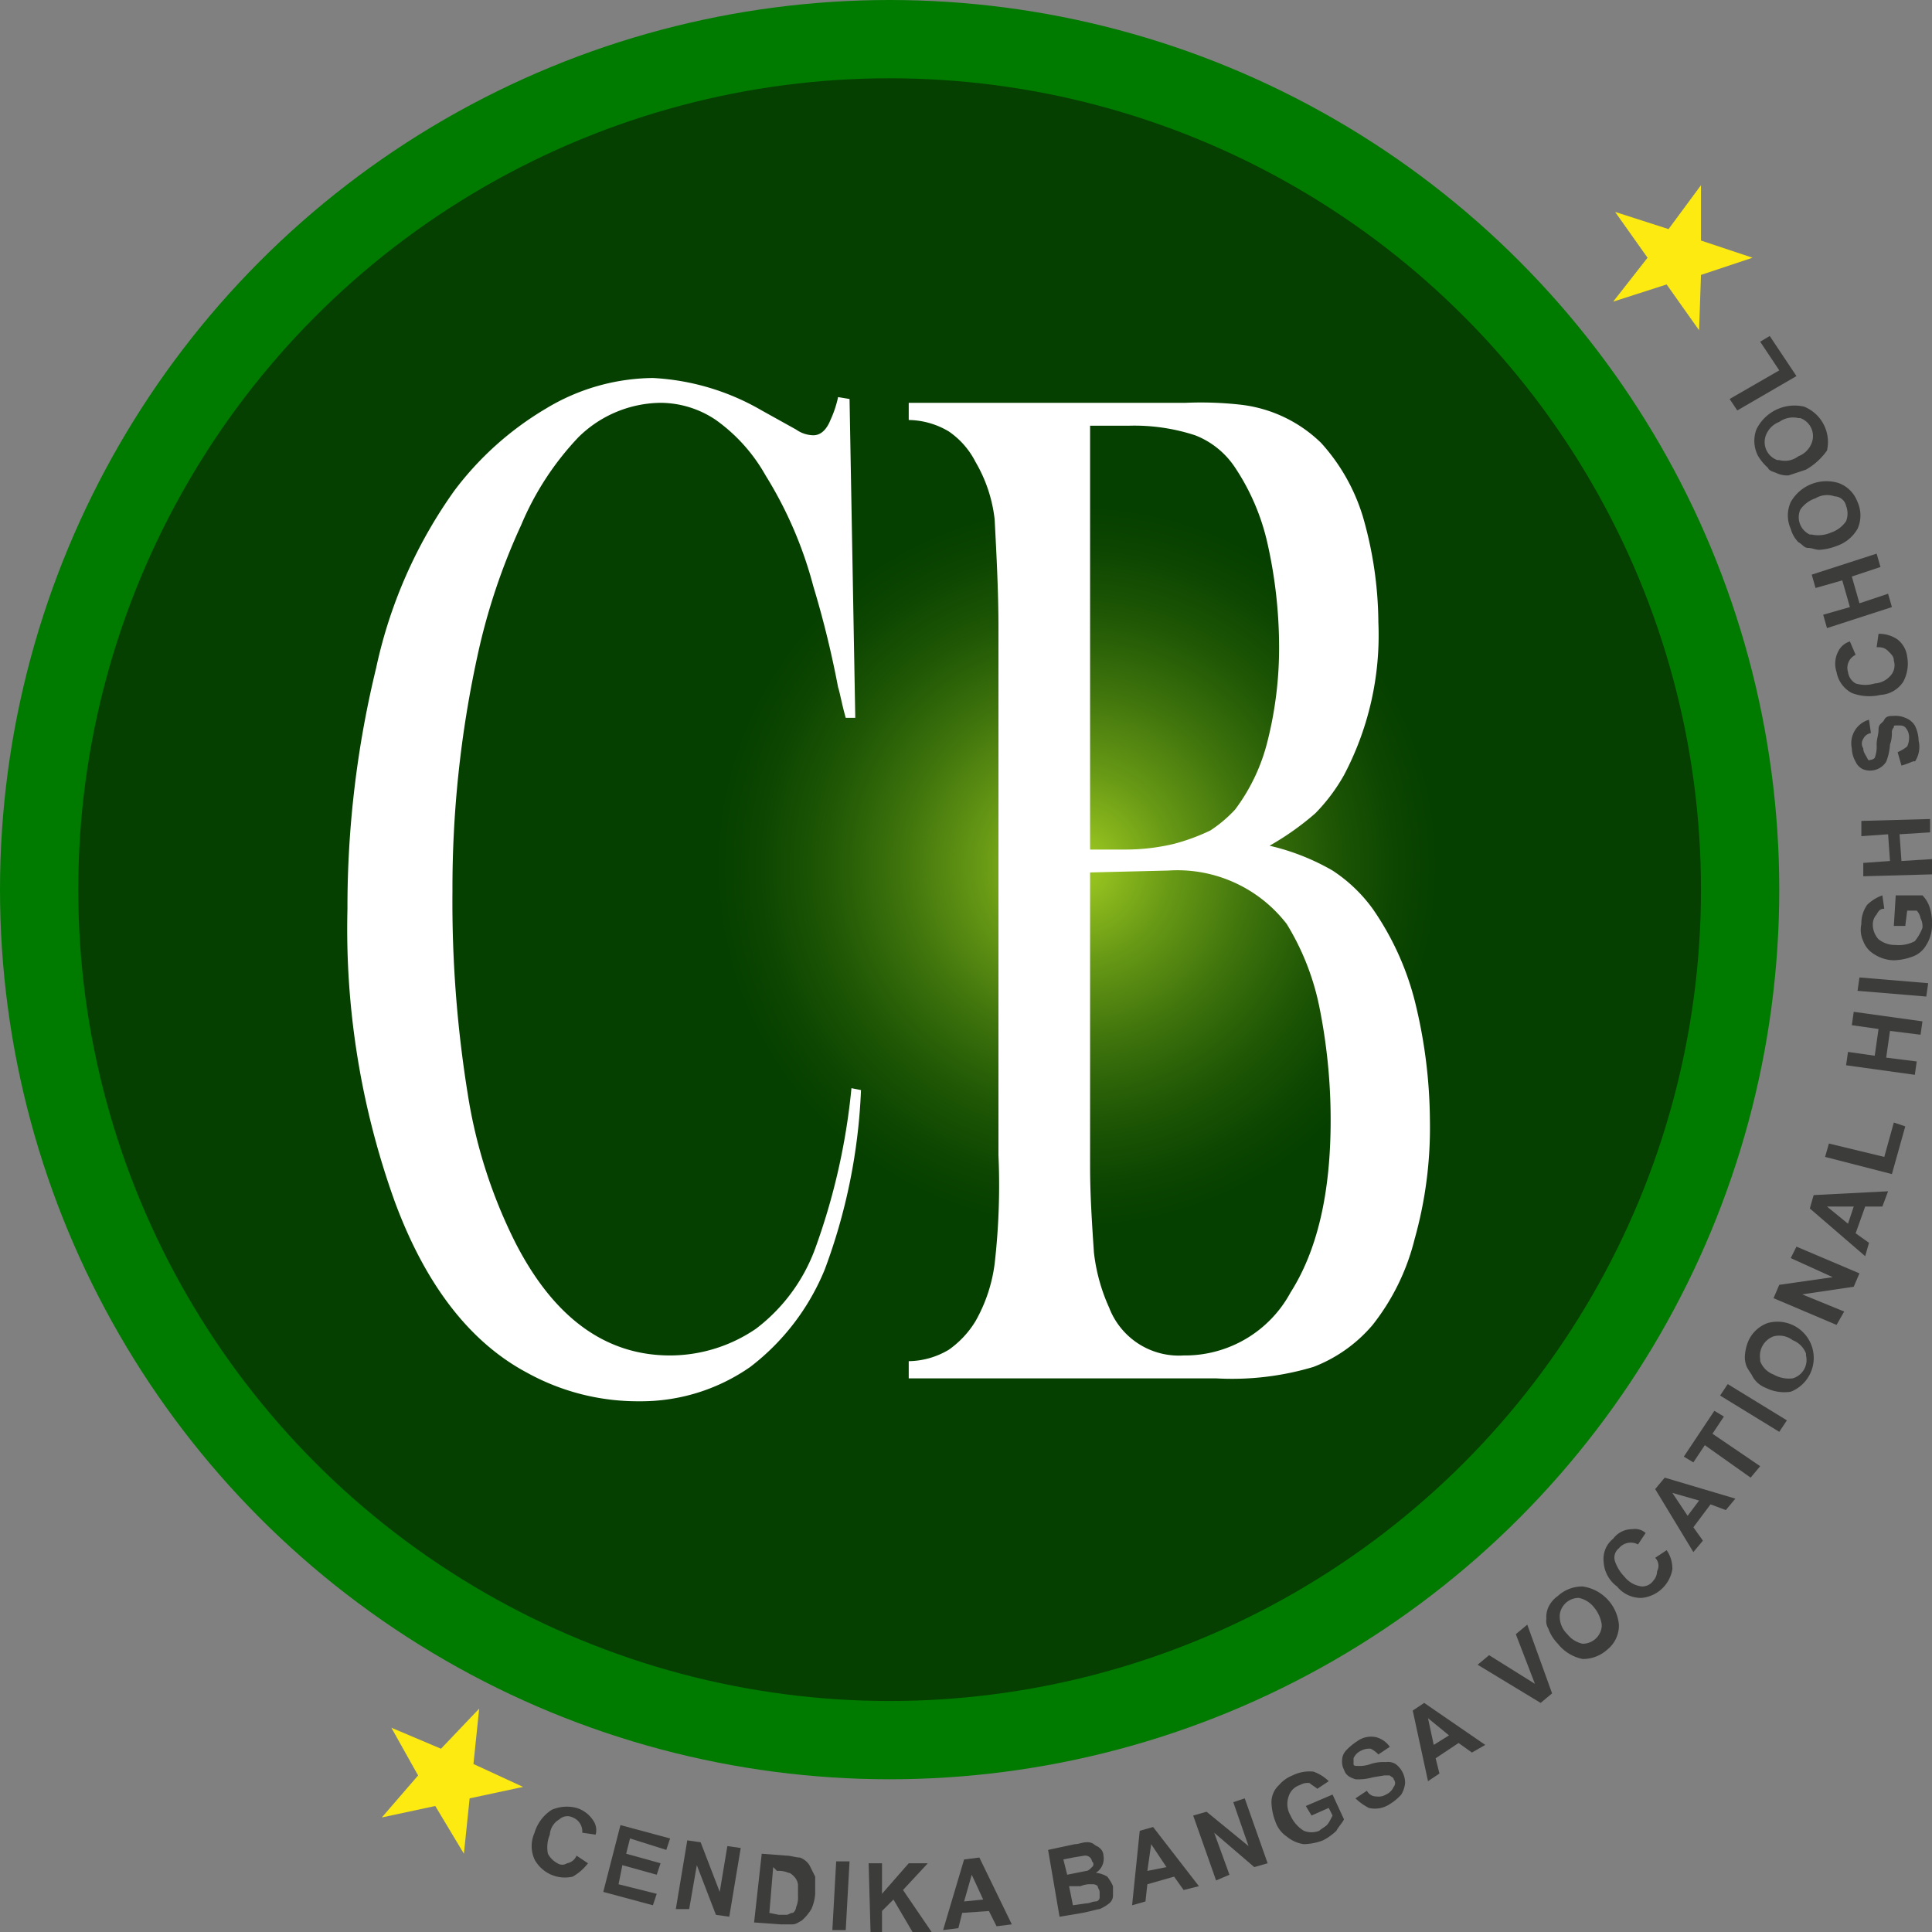 <svg xmlns="http://www.w3.org/2000/svg" xmlns:xlink="http://www.w3.org/1999/xlink" viewBox="0 0 101.2 101.2"><rect x="0" y="0" width="101.2" height="101.2" fill="#808080" stroke="none"/><defs><style>.cls-1{fill:#3c3c3b;}.cls-2{fill:#007b00;}.cls-3{fill:url(#radial-gradient);}.cls-4{fill:#fff;}.cls-5{fill:#fcea10;}</style><radialGradient id="radial-gradient" cx="56.41" cy="-679.99" r="18.91" gradientTransform="matrix(1, 0, 0, -1, 0, -634.61)" gradientUnits="userSpaceOnUse"><stop offset="0.06" stop-color="#95c11f"/><stop offset="0.27" stop-color="#679815"/><stop offset="0.5" stop-color="#3d720c"/><stop offset="0.7" stop-color="#1f5705"/><stop offset="0.88" stop-color="#0d4601"/><stop offset="1" stop-color="#064000"/></radialGradient></defs><title>Asset 1</title><g id="Layer_2" data-name="Layer 2"><g id="Layer_1-2" data-name="Layer 1"><path class="cls-1" d="M30.2,97.2l.6.4a2.7,2.7,0,0,1-.8.7,1.81,1.81,0,0,1-2-.9A1.7,1.7,0,0,1,28,96a2.15,2.15,0,0,1,.9-1.2,2,2,0,0,1,1.3-.1,1.6,1.6,0,0,1,.9.7.88.88,0,0,1,.1.7l-.7-.1a.79.79,0,0,0-.5-.8.62.62,0,0,0-.7.1,1,1,0,0,0-.5.8,1.73,1.73,0,0,0-.1,1,1.21,1.21,0,0,0,.5.5.45.45,0,0,0,.5,0A.66.66,0,0,0,30.2,97.2Z"/><path class="cls-1" d="M31.6,99.1l.9-3.5,2.6.7-.2.6L33,96.3l-.2.8,1.8.5-.2.6-1.8-.5-.2,1,2,.5-.2.6Z"/><path class="cls-1" d="M35.4,100l.6-3.6.7.1,1,2.6.4-2.4.7.1-.6,3.6-.7-.1-1-2.6-.4,2.3Z"/><path class="cls-1" d="M39.9,97.1l1.3.1c.2,0,.5.1.7.1a1,1,0,0,1,.5.4l.3.6v.9a2.35,2.35,0,0,1-.2.8,2.65,2.65,0,0,1-.5.6c-.2.1-.3.2-.5.2h-.6l-1.4-.1Zm.6.7-.2,2.4.5.1h.4c.1,0,.2-.1.3-.1s.2-.2.2-.3a1.27,1.27,0,0,0,.1-.6v-.6a.76.76,0,0,0-.2-.4c-.1-.1-.2-.2-.3-.2a1.27,1.27,0,0,0-.6-.1Z"/><path class="cls-1" d="M43.6,101.1l.2-3.6h.7l-.2,3.6Z"/><path class="cls-1" d="M45.6,101.2l-.1-3.6h.7v1.6l1.4-1.6h1L47.3,99l1.5,2.2h-1l-1-1.7-.6.6v1.1Z"/><path class="cls-1" d="M53,100.8l-.8.1-.4-.8-1.4.1-.2.8-.8.1,1.1-3.7.8-.1Zm-1.5-1.3-.6-1.3-.4,1.4Z"/><path class="cls-1" d="M54.9,96.9l1.4-.3c.2,0,.4-.1.6-.1a.6.6,0,0,1,.4.1c.1.1.2.1.3.2a.52.52,0,0,1,.2.4.87.87,0,0,1-.4.9,1.42,1.42,0,0,1,.6.2,2.19,2.19,0,0,1,.3.5v.5a.52.52,0,0,1-.2.4,2.19,2.19,0,0,1-.5.3c-.1,0-.4.1-.9.2l-1.2.2Zm.8.5.2.8.5-.1.5-.1c.1,0,.2-.1.3-.2a.19.19,0,0,0,0-.3.35.35,0,0,0-.1-.2.37.37,0,0,0-.3-.1l-.6.1Zm.3,1.4.2,1,.7-.1c.2,0,.3-.1.5-.1a.22.22,0,0,0,.2-.2v-.3c0-.1-.1-.2-.1-.3a.37.37,0,0,0-.3-.1,1.27,1.27,0,0,0-.6.1Z"/><path class="cls-1" d="M62.8,98.8,62,99l-.5-.7-1.4.4-.1.9-.7.2.4-3.9.7-.2Zm-1.7-1-.8-1.2L60.1,98Z"/><path class="cls-1" d="M63.7,98.5l-1.2-3.4.7-.2,2.2,1.8-.8-2.3.6-.2,1.2,3.4-.7.2L63.6,96l.8,2.2Z"/><path class="cls-1" d="M68.7,95.1l-.3-.5,1.4-.6.6,1.3c-.1.2-.3.4-.4.6a3,3,0,0,1-.7.5,3,3,0,0,1-1,.2,1.8,1.8,0,0,1-.9-.4,1.56,1.56,0,0,1-.6-.8,3,3,0,0,1-.2-1,1.22,1.22,0,0,1,.4-.9,1.79,1.79,0,0,1,.7-.5,2,2,0,0,1,1.1-.2,2.18,2.18,0,0,1,.8.5l-.6.4c-.1-.1-.3-.2-.4-.3a.75.75,0,0,0-.5.1.9.9,0,0,0-.6.6,1.18,1.18,0,0,0,.1,1,1.78,1.78,0,0,0,.7.8,1.1,1.1,0,0,0,.8,0c.1-.1.3-.2.4-.3s.2-.3.3-.5l-.2-.4Z"/><path class="cls-1" d="M71,94.2l.6-.4a.55.55,0,0,0,.5.3.75.75,0,0,0,.5-.1.78.78,0,0,0,.4-.4.3.3,0,0,0,0-.4c0-.1-.1-.1-.2-.2h-.3l-.6.1a2.77,2.77,0,0,1-.9.1c-.3-.1-.5-.2-.6-.5a.9.9,0,0,1-.1-.5.76.76,0,0,1,.2-.5,3.17,3.17,0,0,1,.6-.5,1.23,1.23,0,0,1,1-.2,1.28,1.28,0,0,1,.7.5l-.6.4a1.38,1.38,0,0,0-.4-.3.9.9,0,0,0-.5.1.78.78,0,0,0-.4.4v.3c0,.1.1.1.2.1a1.7,1.7,0,0,0,.7-.1,2.2,2.2,0,0,1,.8-.1.75.75,0,0,1,.5.1,1.23,1.23,0,0,1,.5,1,1.42,1.42,0,0,1-.2.6,2.65,2.65,0,0,1-.6.5,1.39,1.39,0,0,1-1.1.2A3,3,0,0,1,71,94.2Z"/><path class="cls-1" d="M77.8,91.4l-.7.4-.7-.5-1.2.8.2.8-.6.4L74,89.6l.6-.4Zm-1.9-.5L74.8,90l.3,1.4Z"/><path class="cls-1" d="M80.7,89.2l-3.3-2,.6-.5,2.4,1.5-1-2.6.6-.5,1.3,3.6Z"/><path class="cls-1" d="M81.6,86.1a2.18,2.18,0,0,1-.5-.8.75.75,0,0,1-.1-.5,1.27,1.27,0,0,1,.1-.6,1.47,1.47,0,0,1,.5-.6,1.9,1.9,0,0,1,1.3-.5,2.23,2.23,0,0,1,1.9,2,1.61,1.61,0,0,1-.6,1.3,1.9,1.9,0,0,1-1.3.5A2.22,2.22,0,0,1,81.6,86.1Zm.5-.5a1.37,1.37,0,0,0,.8.5,1,1,0,0,0,1-.9v-.1a1.8,1.8,0,0,0-.4-.9,1.37,1.37,0,0,0-.8-.5,1,1,0,0,0-1,.9v.1A1.27,1.27,0,0,0,82.1,85.6Z"/><path class="cls-1" d="M86.7,81.6l.6-.4a1.69,1.69,0,0,1,.3,1A1.81,1.81,0,0,1,86,83.7a1.61,1.61,0,0,1-1.3-.6,1.71,1.71,0,0,1-.7-1.3,1.35,1.35,0,0,1,.5-1.2,1.23,1.23,0,0,1,1-.5.84.84,0,0,1,.7.2l-.4.6a.8.8,0,0,0-1,.2.62.62,0,0,0-.2.7,2.18,2.18,0,0,0,.5.8,1.35,1.35,0,0,0,.9.5.71.71,0,0,0,.6-.3.76.76,0,0,0,.2-.5A.59.59,0,0,0,86.7,81.6Z"/><path class="cls-1" d="M90.9,78.5l-.5.6-.8-.3L88.7,80l.5.7-.5.6-2-3.3.5-.6Zm-1.9.1-1.4-.4.8,1.2Z"/><path class="cls-1" d="M91.7,77.4l-2.4-1.7-.6.9-.5-.3,1.6-2.4.5.3-.6.9,2.5,1.7Z"/><path class="cls-1" d="M93.2,75l-3.1-1.9.4-.6,3.1,1.9Z"/><path class="cls-1" d="M92.5,72.7a1.34,1.34,0,0,1-.7-.6c-.1-.2-.2-.3-.3-.5a1.27,1.27,0,0,1-.1-.6,2.35,2.35,0,0,1,.2-.8,1.76,1.76,0,0,1,1-.9,1.9,1.9,0,0,1,1.2,3.6A2.18,2.18,0,0,1,92.5,72.7Zm.4-.7a1.64,1.64,0,0,0,1,.2,1,1,0,0,0,.7-1.2v-.1a1.21,1.21,0,0,0-.7-.7,1.16,1.16,0,0,0-1-.2,1.09,1.09,0,0,0-.7,1.2v.1A1.21,1.21,0,0,0,92.9,72Z"/><path class="cls-1" d="M96.2,69.4,92.9,68l.3-.7,2.8-.4-2.2-1,.3-.6,3.3,1.4-.3.7-2.7.4,2.2.9Z"/><path class="cls-1" d="M98.9,62.4l-.3.8h-.9l-.5,1.4.7.5-.2.7-2.9-2.5.2-.7Zm-1.8.8H95.7l1.1.9Z"/><path class="cls-1" d="M99.1,61.5l-3.5-.9.2-.7,2.9.7.5-1.8.6.2Z"/><path class="cls-1" d="M100.3,56.3l-3.6-.5.1-.7,1.4.2.2-1.4L97,53.7l.1-.7,3.6.5-.1.7L99,54l-.2,1.4,1.6.2Z"/><path class="cls-1" d="M100.9,52.2l-3.6-.3.1-.7,3.6.3Z"/><path class="cls-1" d="M99.8,48.5h-.6l.1-1.6h1.4a1.61,1.61,0,0,1,.4.7,2.77,2.77,0,0,1,.1.9,1.93,1.93,0,0,1-.3,1,1.34,1.34,0,0,1-.7.6,3,3,0,0,1-1,.2,1.93,1.93,0,0,1-1-.3,1.34,1.34,0,0,1-.6-.7,1.41,1.41,0,0,1-.1-.9,1.69,1.69,0,0,1,.3-1,2.18,2.18,0,0,1,.8-.5l.1.7c-.2,0-.3.1-.4.3a.76.76,0,0,0-.2.5,1.14,1.14,0,0,0,.3.8,1.4,1.4,0,0,0,.9.3,1.8,1.8,0,0,0,1-.2,2.51,2.51,0,0,0,.4-.7.9.9,0,0,0-.1-.5.76.76,0,0,0-.2-.4h-.5Z"/><path class="cls-1" d="M101.2,45.8l-3.6.1v-.7l1.4-.1-.1-1.4-1.4.1V43l3.6-.1v.7l-1.6.1.1,1.4,1.6-.1Z"/><path class="cls-1" d="M99.6,40.1l-.2-.7a2.19,2.19,0,0,0,.5-.3,1.09,1.09,0,0,0,.1-.5.76.76,0,0,0-.2-.5c-.1-.1-.2-.1-.4-.1s-.2,0-.2.1a.37.37,0,0,0-.1.3,1.76,1.76,0,0,1-.1.6,2.92,2.92,0,0,1-.2.9,1,1,0,0,1-1.2.4.78.78,0,0,1-.4-.4,1.45,1.45,0,0,1-.2-.7,1.28,1.28,0,0,1,.9-1.5l.1.7a.54.54,0,0,0-.4.3.45.45,0,0,0,0,.5c0,.2.1.3.2.5s.1.1.2.1a.35.35,0,0,0,.2-.1,1.7,1.7,0,0,0,.1-.7c0-.3.1-.5.1-.8s.2-.3.3-.5.3-.2.5-.2a1.27,1.27,0,0,1,.6.1,1,1,0,0,1,.5.4,1.88,1.88,0,0,1,.2.8,1.39,1.39,0,0,1-.2,1.1C100.3,39.8,100,40,99.6,40.1Z"/><path class="cls-1" d="M98.3,33.9l.1-.7a1.69,1.69,0,0,1,1,.3,1.35,1.35,0,0,1,.5.9,2,2,0,0,1-.2,1.3,1.52,1.52,0,0,1-1.2.7,2.57,2.57,0,0,1-1.5-.1,1.55,1.55,0,0,1-.8-1.1,1.38,1.38,0,0,1,.1-1.1,1,1,0,0,1,.6-.5l.3.7a.75.75,0,0,0-.4.9.82.82,0,0,0,.4.6,1.7,1.7,0,0,0,1,0,1.19,1.19,0,0,0,.9-.5.82.82,0,0,0,.1-.7c0-.2-.1-.3-.3-.5S98.5,33.9,98.3,33.9Z"/><path class="cls-1" d="M99.1,31.8l-3.4,1.1-.2-.7,1.4-.4-.4-1.4-1.4.4-.2-.7L98.3,29l.2.7-1.5.5.4,1.4,1.5-.5Z"/><path class="cls-1" d="M96.2,28.6a2.92,2.92,0,0,1-.9.2c-.2,0-.4-.1-.6-.1s-.3-.2-.5-.3a1.61,1.61,0,0,1-.4-.7,1.7,1.7,0,0,1,0-1.4,2.15,2.15,0,0,1,2.5-1,1.65,1.65,0,0,1,1,1,1.7,1.7,0,0,1,0,1.4A2,2,0,0,1,96.2,28.6Zm-.3-.7a1.56,1.56,0,0,0,.8-.6,1.1,1.1,0,0,0,0-.8.63.63,0,0,0-.6-.5,1.18,1.18,0,0,0-1,.1,1.56,1.56,0,0,0-.8.6,1,1,0,0,0,.5,1.3h.1A1.64,1.64,0,0,0,95.9,27.9Z"/><path class="cls-1" d="M94.6,24.6l-.9.3a1.27,1.27,0,0,1-.6-.1c-.2-.1-.4-.1-.5-.3a2.65,2.65,0,0,1-.5-.6,1.69,1.69,0,0,1-.1-1.4,2.22,2.22,0,0,1,2.5-1.2,2,2,0,0,1,1.2,2.3A3.46,3.46,0,0,1,94.6,24.6Zm-.4-.7a1.21,1.21,0,0,0,.7-.7,1,1,0,0,0-.6-1.3h-.1a1.23,1.23,0,0,0-1,.2,1.21,1.21,0,0,0-.7.7,1,1,0,0,0,.6,1.3h.1A1.16,1.16,0,0,0,94.2,23.9Z"/><path class="cls-1" d="M94.1,19.7,91,21.5l-.4-.6,2.6-1.5-1-1.5.5-.3Z"/><circle class="cls-2" cx="46.6" cy="46.6" r="46.6"/><circle class="cls-3" cx="46.6" cy="46.6" r="42.5"/><path class="cls-4" d="M44.5,20.9l.3,16.7h-.5c-.2-.7-.3-1.3-.4-1.6a51.23,51.23,0,0,0-1.3-5.3,21.22,21.22,0,0,0-2.5-5.8A8.94,8.94,0,0,0,37.5,22a5.21,5.21,0,0,0-2.9-.9,6.22,6.22,0,0,0-4.3,1.8,15.21,15.21,0,0,0-3,4.6A32.9,32.9,0,0,0,25,34.4a57.14,57.14,0,0,0-1.3,12.3,63.07,63.07,0,0,0,.8,10.6A26.36,26.36,0,0,0,27,65.1C29,69,31.7,71,35.1,71a8,8,0,0,0,4.5-1.4,9.27,9.27,0,0,0,3.1-4.2A34.15,34.15,0,0,0,44.6,57l.5.1a30.25,30.25,0,0,1-1.9,9.4,12.26,12.26,0,0,1-3.9,5.1,10,10,0,0,1-5.8,1.8,12,12,0,0,1-5.9-1.5c-3-1.6-5.3-4.6-6.9-8.9a42.2,42.2,0,0,1-2.5-15.4A53,53,0,0,1,19.7,35a25,25,0,0,1,4.1-9.3,16.5,16.5,0,0,1,4.8-4.3,11,11,0,0,1,5.6-1.6,12.62,12.62,0,0,1,5.7,1.7l1.8,1a1.61,1.61,0,0,0,.9.3c.4,0,.7-.3.9-.8a5.64,5.64,0,0,0,.4-1.2Z"/><path class="cls-4" d="M47.6,72.2v-.9a4.2,4.2,0,0,0,2.1-.6,5,5,0,0,0,1.4-1.5,8.19,8.19,0,0,0,1-3,36.22,36.22,0,0,0,.2-5.7V32.9c0-1.9-.1-3.8-.2-5.7a7.61,7.61,0,0,0-1-3,4.28,4.28,0,0,0-1.4-1.6,4.2,4.2,0,0,0-2.1-.6v-.9H62.1a18.76,18.76,0,0,1,2.9.1,7.21,7.21,0,0,1,4.2,2,10.1,10.1,0,0,1,2.2,3.9,20.32,20.32,0,0,1,.8,5.5,15.69,15.69,0,0,1-1.8,8,9.51,9.51,0,0,1-1.5,2,14.65,14.65,0,0,1-2.4,1.7,12,12,0,0,1,3.3,1.3,8,8,0,0,1,2.1,2,14.9,14.9,0,0,1,2.2,4.8,26.53,26.53,0,0,1,.8,6.3,21.54,21.54,0,0,1-.8,6.2,11.83,11.83,0,0,1-2.2,4.5,7.65,7.65,0,0,1-3.1,2.2,14.86,14.86,0,0,1-5.1.6Zm9.5-49.9V44.5h1.8a10.9,10.9,0,0,0,2.6-.3,10.66,10.66,0,0,0,1.9-.7,6.89,6.89,0,0,0,1.3-1.1,9.93,9.93,0,0,0,1.7-3.6,19.93,19.93,0,0,0,.6-4.9,24.82,24.82,0,0,0-.6-5.4,11.8,11.8,0,0,0-1.7-4,4.43,4.43,0,0,0-2.1-1.7,10.24,10.24,0,0,0-3.5-.5Zm0,23.4V61.1c0,1.5.1,3,.2,4.5a9.61,9.61,0,0,0,.8,2.9A3.91,3.91,0,0,0,62,71a6.28,6.28,0,0,0,5.6-3.3q2.1-3.3,2.1-9a29.78,29.78,0,0,0-.6-6,13.34,13.34,0,0,0-1.7-4.3,7.23,7.23,0,0,0-6.2-2.8Z"/><polygon class="cls-5" points="25.1 89.5 24.8 92.4 27.4 93.6 24.6 94.2 24.3 97.1 22.8 94.6 20 95.2 21.9 93 20.5 90.5 23.1 91.6 25.1 89.5"/><polygon class="cls-5" points="89.1 9.7 89.1 12.6 91.8 13.5 89.1 14.4 89 17.3 87.3 14.9 84.5 15.8 86.3 13.5 84.6 11.1 87.4 12 89.1 9.7"/></g></g></svg>